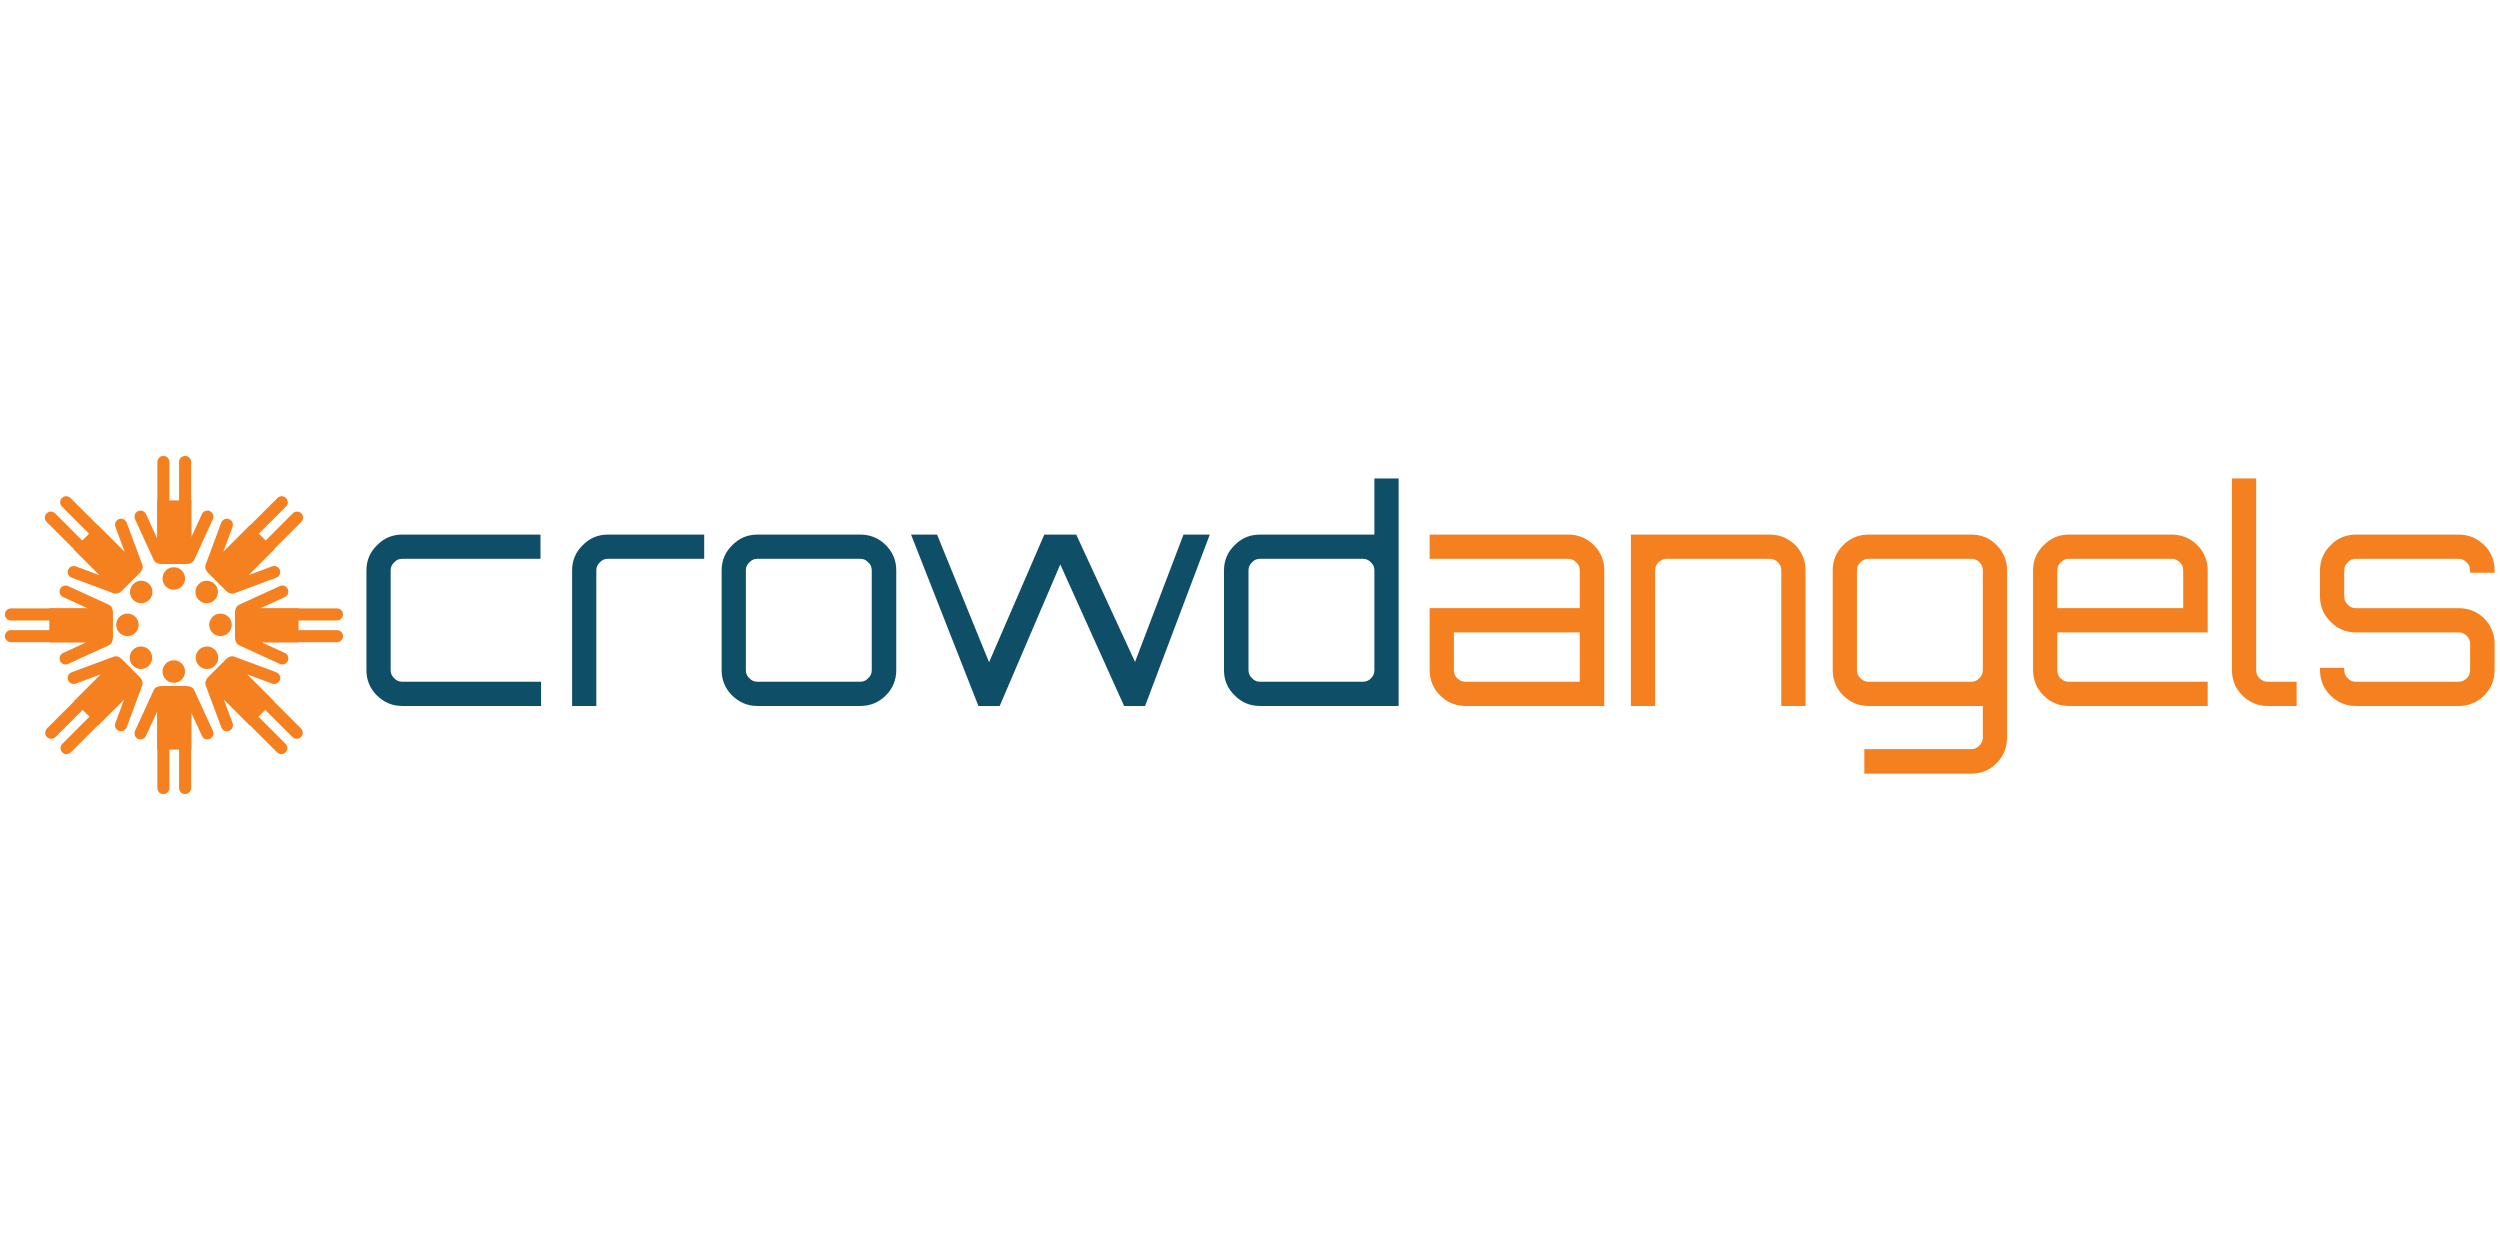 <?xml version="1.0" encoding="UTF-8" standalone="no"?><!DOCTYPE svg PUBLIC "-//W3C//DTD SVG 1.1//EN" "http://www.w3.org/Graphics/SVG/1.1/DTD/svg11.dtd"><svg width="100%" height="100%" viewBox="0 0 1024 512" version="1.1" xmlns="http://www.w3.org/2000/svg" xmlns:xlink="http://www.w3.org/1999/xlink" xml:space="preserve" style="fill-rule:evenodd;clip-rule:evenodd;stroke-linejoin:round;stroke-miterlimit:2;"><title>CrowdAngels</title><desc>CrowdAngels.pl is an internet website and the first platform in Poland offering only equity crowdfunding. Thanks to crowdangels.pl (not necessarily), young and aspiring businessmen can turn to the community of Internet users and crowdangels investors with an offer of capital support for their projects, often in the seed or start up phase, and thus raise capital to start. </desc>    <g transform="matrix(0.889,0,0,0.889,-9.658,181.993)">        <g>            <g>                <g>                    <g transform="matrix(1,0,0,1,4,4)">                        <circle cx="86.938" cy="100.687" r="5.188" style="fill:rgb(245,128,31);"/>                    </g>                    <path d="M85.285,111.366l11.365,0c1.533,0 3.092,0.547 3.73,1.94l8.568,18.72c0.638,1.394 0.025,3.044 -1.369,3.682c-1.394,0.637 -3.044,0.024 -3.682,-1.37l-4.804,-10.496l0,16.826l-0.168,0l0,17.706c0,1.533 -1.244,2.777 -2.777,2.777c-1.533,0 -2.778,-1.244 -2.778,-2.777l0,-17.706l-4.445,0l0,17.706c0,1.533 -1.244,2.777 -2.777,2.777c-1.533,0 -2.778,-1.244 -2.778,-2.777l0,-17.706l-0.129,0l0,-17.485l-5.105,11.155c-0.638,1.394 -2.288,2.007 -3.682,1.37c-1.394,-0.638 -2.007,-2.288 -1.369,-3.682l8.568,-18.72c0.638,-1.393 2.099,-1.94 3.632,-1.94Z" style="fill:rgb(245,128,31);"/>                </g>                <g transform="matrix(1,0,0,-1,0,166.498)">                    <g transform="matrix(1,0,0,1,4,4)">                        <circle cx="86.938" cy="100.687" r="5.188" style="fill:rgb(245,128,31);"/>                    </g>                    <path d="M85.285,111.366l11.365,0c1.533,0 3.092,0.547 3.73,1.94l8.568,18.72c0.638,1.394 0.025,3.044 -1.369,3.682c-1.394,0.637 -3.044,0.024 -3.682,-1.37l-4.804,-10.496l0,16.826l-0.168,0l0,17.706c0,1.533 -1.244,2.777 -2.777,2.777c-1.533,0 -2.778,-1.244 -2.778,-2.777l0,-17.706l-4.445,0l0,17.706c0,1.533 -1.244,2.777 -2.777,2.777c-1.533,0 -2.778,-1.244 -2.778,-2.777l0,-17.706l-0.129,0l0,-17.485l-5.105,11.155c-0.638,1.394 -2.288,2.007 -3.682,1.37c-1.394,-0.638 -2.007,-2.288 -1.369,-3.682l8.568,-18.72c0.638,-1.393 2.099,-1.94 3.632,-1.94Z" style="fill:rgb(245,128,31);"/>                </g>                <g transform="matrix(6.12323e-17,1,-1,6.12323e-17,174.265,-7.767)">                    <g transform="matrix(1,0,0,1,4,4)">                        <circle cx="86.938" cy="100.687" r="5.188" style="fill:rgb(245,128,31);"/>                    </g>                    <path d="M85.285,111.366l11.365,0c1.533,0 3.092,0.547 3.73,1.94l8.568,18.72c0.638,1.394 0.025,3.044 -1.369,3.682c-1.394,0.637 -3.044,0.024 -3.682,-1.37l-4.804,-10.496l0,16.826l-0.168,0l0,17.706c0,1.533 -1.244,2.777 -2.777,2.777c-1.533,0 -2.778,-1.244 -2.778,-2.777l0,-17.706l-4.445,0l0,17.706c0,1.533 -1.244,2.777 -2.777,2.777c-1.533,0 -2.778,-1.244 -2.778,-2.777l0,-17.706l-0.129,0l0,-17.485l-5.105,11.155c-0.638,1.394 -2.288,2.007 -3.682,1.37c-1.394,-0.638 -2.007,-2.288 -1.369,-3.682l8.568,-18.72c0.638,-1.393 2.099,-1.94 3.632,-1.94Z" style="fill:rgb(245,128,31);"/>                </g>                <g transform="matrix(6.12323e-17,1,1,-6.12323e-17,7.767,-7.767)">                    <g transform="matrix(1,0,0,1,4,4)">                        <circle cx="86.938" cy="100.687" r="5.188" style="fill:rgb(245,128,31);"/>                    </g>                    <path d="M85.285,111.366l11.365,0c1.533,0 3.092,0.547 3.73,1.94l8.568,18.72c0.638,1.394 0.025,3.044 -1.369,3.682c-1.394,0.637 -3.044,0.024 -3.682,-1.37l-4.804,-10.496l0,16.826l-0.168,0l0,17.706c0,1.533 -1.244,2.777 -2.777,2.777c-1.533,0 -2.778,-1.244 -2.778,-2.777l0,-17.706l-4.445,0l0,17.706c0,1.533 -1.244,2.777 -2.777,2.777c-1.533,0 -2.778,-1.244 -2.778,-2.777l0,-17.706l-0.129,0l0,-17.485l-5.105,11.155c-0.638,1.394 -2.288,2.007 -3.682,1.37c-1.394,-0.638 -2.007,-2.288 -1.369,-3.682l8.568,-18.72c0.638,-1.393 2.099,-1.94 3.632,-1.94Z" style="fill:rgb(245,128,31);"/>                </g>                <g transform="matrix(0.707,0.707,-0.707,0.707,85.524,-39.975)">                    <g transform="matrix(1,0,0,1,4,4)">                        <circle cx="86.938" cy="100.687" r="5.188" style="fill:rgb(245,128,31);"/>                    </g>                    <path d="M85.285,111.366l11.365,0c1.533,0 3.092,0.547 3.73,1.94l8.568,18.72c0.638,1.394 0.025,3.044 -1.369,3.682c-1.394,0.637 -3.044,0.024 -3.682,-1.37l-4.804,-10.496l0,16.826l-0.168,0l0,17.706c0,1.533 -1.244,2.777 -2.777,2.777c-1.533,0 -2.778,-1.244 -2.778,-2.777l0,-17.706l-4.445,0l0,17.706c0,1.533 -1.244,2.777 -2.777,2.777c-1.533,0 -2.778,-1.244 -2.778,-2.777l0,-17.706l-0.129,0l0,-17.485l-5.105,11.155c-0.638,1.394 -2.288,2.007 -3.682,1.37c-1.394,-0.638 -2.007,-2.288 -1.369,-3.682l8.568,-18.72c0.638,-1.393 2.099,-1.94 3.632,-1.94Z" style="fill:rgb(245,128,31);"/>                </g>                <g transform="matrix(0.707,0.707,0.707,-0.707,-32.208,77.757)">                    <g transform="matrix(1,0,0,1,4,4)">                        <circle cx="86.938" cy="100.687" r="5.188" style="fill:rgb(245,128,31);"/>                    </g>                    <path d="M85.285,111.366l11.365,0c1.533,0 3.092,0.547 3.73,1.94l8.568,18.72c0.638,1.394 0.025,3.044 -1.369,3.682c-1.394,0.637 -3.044,0.024 -3.682,-1.37l-4.804,-10.496l0,16.826l-0.168,0l0,17.706c0,1.533 -1.244,2.777 -2.777,2.777c-1.533,0 -2.778,-1.244 -2.778,-2.777l0,-17.706l-4.445,0l0,17.706c0,1.533 -1.244,2.777 -2.777,2.777c-1.533,0 -2.778,-1.244 -2.778,-2.777l0,-17.706l-0.129,0l0,-17.485l-5.105,11.155c-0.638,1.394 -2.288,2.007 -3.682,1.37c-1.394,-0.638 -2.007,-2.288 -1.369,-3.682l8.568,-18.72c0.638,-1.393 2.099,-1.94 3.632,-1.94Z" style="fill:rgb(245,128,31);"/>                </g>                <g transform="matrix(-0.707,0.707,-0.707,-0.707,214.241,77.757)">                    <g transform="matrix(1,0,0,1,4,4)">                        <circle cx="86.938" cy="100.687" r="5.188" style="fill:rgb(245,128,31);"/>                    </g>                    <path d="M85.285,111.366l11.365,0c1.533,0 3.092,0.547 3.73,1.94l8.568,18.72c0.638,1.394 0.025,3.044 -1.369,3.682c-1.394,0.637 -3.044,0.024 -3.682,-1.37l-4.804,-10.496l0,16.826l-0.168,0l0,17.706c0,1.533 -1.244,2.777 -2.777,2.777c-1.533,0 -2.778,-1.244 -2.778,-2.777l0,-17.706l-4.445,0l0,17.706c0,1.533 -1.244,2.777 -2.777,2.777c-1.533,0 -2.778,-1.244 -2.778,-2.777l0,-17.706l-0.129,0l0,-17.485l-5.105,11.155c-0.638,1.394 -2.288,2.007 -3.682,1.37c-1.394,-0.638 -2.007,-2.288 -1.369,-3.682l8.568,-18.72c0.638,-1.393 2.099,-1.94 3.632,-1.94Z" style="fill:rgb(245,128,31);"/>                </g>                <g transform="matrix(-0.707,0.707,0.707,0.707,96.509,-39.975)">                    <g transform="matrix(1,0,0,1,4,4)">                        <circle cx="86.938" cy="100.687" r="5.188" style="fill:rgb(245,128,31);"/>                    </g>                    <path d="M85.285,111.366l11.365,0c1.533,0 3.092,0.547 3.73,1.94l8.568,18.72c0.638,1.394 0.025,3.044 -1.369,3.682c-1.394,0.637 -3.044,0.024 -3.682,-1.37l-4.804,-10.496l0,16.826l-0.168,0l0,17.706c0,1.533 -1.244,2.777 -2.777,2.777c-1.533,0 -2.778,-1.244 -2.778,-2.777l0,-17.706l-4.445,0l0,17.706c0,1.533 -1.244,2.777 -2.777,2.777c-1.533,0 -2.778,-1.244 -2.778,-2.777l0,-17.706l-0.129,0l0,-17.485l-5.105,11.155c-0.638,1.394 -2.288,2.007 -3.682,1.37c-1.394,-0.638 -2.007,-2.288 -1.369,-3.682l8.568,-18.72c0.638,-1.393 2.099,-1.94 3.632,-1.94Z" style="fill:rgb(245,128,31);"/>                </g>            </g>            <g transform="matrix(2.723,0,0,2.723,-359.337,-68.18)">                <g transform="matrix(50,0,0,50,195.406,69.311)">                    <path d="M0.172,0c-0.033,0 -0.062,-0.012 -0.086,-0.036c-0.023,-0.023 -0.035,-0.052 -0.035,-0.085l0,-0.338c0,-0.033 0.012,-0.062 0.036,-0.085c0.023,-0.024 0.052,-0.036 0.085,-0.036l0.468,0l0,0.082l-0.468,0c-0.011,0 -0.02,0.004 -0.027,0.012c-0.008,0.007 -0.012,0.016 -0.012,0.027l0,0.338c0,0.011 0.004,0.02 0.012,0.027c0.007,0.008 0.016,0.012 0.027,0.012l0.47,0l0,0.082l-0.47,0Z" style="fill:rgb(14,78,103);fill-rule:nonzero;"/>                </g>                <g transform="matrix(50,0,0,50,230.156,69.311)">                    <path d="M0.052,0l0,-0.459c0,-0.033 0.012,-0.062 0.036,-0.085c0.023,-0.024 0.052,-0.036 0.085,-0.036l0.326,0l0,0.082l-0.326,0c-0.011,0 -0.02,0.004 -0.027,0.012c-0.008,0.007 -0.012,0.016 -0.012,0.027l0,0.459l-0.082,0Z" style="fill:rgb(14,78,103);fill-rule:nonzero;"/>                </g>                <g transform="matrix(50,0,0,50,255.506,69.311)">                    <path d="M0.172,0c-0.033,0 -0.062,-0.012 -0.086,-0.036c-0.023,-0.023 -0.035,-0.052 -0.035,-0.085l0,-0.338c0,-0.033 0.012,-0.062 0.036,-0.085c0.023,-0.024 0.052,-0.036 0.085,-0.036l0.348,0c0.034,0 0.063,0.012 0.087,0.036c0.023,0.023 0.035,0.052 0.035,0.085l0,0.338c0,0.033 -0.012,0.062 -0.035,0.085c-0.024,0.024 -0.053,0.036 -0.087,0.036l-0.348,0Zm0,-0.082l0.348,0c0.011,0 0.02,-0.004 0.027,-0.012c0.008,-0.007 0.012,-0.016 0.012,-0.027l0,-0.338c0,-0.011 -0.004,-0.02 -0.012,-0.027c-0.007,-0.008 -0.016,-0.012 -0.027,-0.012l-0.348,0c-0.011,0 -0.02,0.004 -0.027,0.012c-0.008,0.007 -0.012,0.016 -0.012,0.027l0,0.338c0,0.011 0.004,0.02 0.012,0.027c0.007,0.008 0.016,0.012 0.027,0.012Z" style="fill:rgb(14,78,103);fill-rule:nonzero;"/>                </g>                <g transform="matrix(50,0,0,50,288.356,69.311)">                    <path d="M0.263,0l-0.228,-0.58l0.088,0l0.176,0.432l0.187,-0.432l0.108,0l0.199,0.431l0.164,-0.431l0.089,0l-0.219,0.58l-0.071,0l-0.216,-0.479l-0.205,0.479l-0.072,0Z" style="fill:rgb(14,78,103);fill-rule:nonzero;"/>                </g>                <g transform="matrix(50,0,0,50,341.906,69.311)">                    <path d="M0.145,0c-0.034,0 -0.063,-0.012 -0.086,-0.036c-0.024,-0.023 -0.036,-0.052 -0.036,-0.085l0,-0.338c0,-0.033 0.012,-0.062 0.036,-0.085c0.023,-0.024 0.052,-0.036 0.086,-0.036l0.387,0l0,-0.19l0.082,0l0,0.77l-0.469,0Zm0,-0.082l0.348,0c0.011,0 0.02,-0.004 0.027,-0.011c0.008,-0.008 0.012,-0.017 0.012,-0.028l0,-0.338c0,-0.011 -0.004,-0.02 -0.012,-0.027c-0.007,-0.008 -0.016,-0.012 -0.027,-0.012l-0.348,0c-0.011,0 -0.02,0.004 -0.027,0.012c-0.008,0.007 -0.012,0.016 -0.012,0.027l0,0.338c0,0.011 0.004,0.02 0.012,0.027c0.007,0.008 0.016,0.012 0.027,0.012Z" style="fill:rgb(14,78,103);fill-rule:nonzero;"/>                </g>                <g transform="matrix(50,0,0,50,375.256,69.311)">                    <path d="M0.173,0c-0.033,0 -0.062,-0.012 -0.086,-0.036c-0.023,-0.023 -0.035,-0.052 -0.035,-0.085l0,-0.21l0.508,0l0,-0.128c0,-0.011 -0.004,-0.02 -0.012,-0.027c-0.007,-0.008 -0.016,-0.012 -0.027,-0.012l-0.469,0l0,-0.082l0.469,0c0.034,0 0.063,0.012 0.087,0.036c0.023,0.023 0.035,0.052 0.035,0.085l0,0.459l-0.47,0Zm0,-0.082l0.387,0l0,-0.167l-0.426,0l0,0.128c0,0.011 0.004,0.02 0.011,0.027c0.008,0.008 0.017,0.012 0.028,0.012Z" style="fill:rgb(245,128,31);fill-rule:nonzero;"/>                </g>                <g transform="matrix(50,0,0,50,409.206,69.311)">                    <path d="M0.054,0l0,-0.58l0.47,0c0.033,0 0.062,0.012 0.086,0.035c0.023,0.024 0.035,0.053 0.035,0.086l0,0.459l-0.082,0l0,-0.459c0,-0.011 -0.004,-0.02 -0.012,-0.028c-0.007,-0.007 -0.016,-0.011 -0.027,-0.011l-0.348,0c-0.011,0 -0.02,0.004 -0.028,0.011c-0.008,0.008 -0.012,0.017 -0.012,0.028l0,0.459l-0.082,0Z" style="fill:rgb(245,128,31);fill-rule:nonzero;"/>                </g>                <g transform="matrix(50,0,0,50,444.006,69.311)">                    <path d="M0.148,0.229l0,-0.083l0.362,0c0.011,0 0.02,-0.004 0.027,-0.012c0.008,-0.007 0.012,-0.016 0.012,-0.027l0,-0.107l-0.387,0c-0.033,0 -0.062,-0.012 -0.086,-0.036c-0.023,-0.023 -0.035,-0.052 -0.035,-0.085l0,-0.338c0,-0.033 0.012,-0.062 0.035,-0.085c0.024,-0.024 0.053,-0.036 0.086,-0.036l0.348,0c0.034,0 0.063,0.012 0.086,0.036c0.023,0.023 0.035,0.052 0.035,0.085l0,0.566c0,0.034 -0.012,0.063 -0.035,0.086c-0.023,0.024 -0.052,0.036 -0.086,0.036l-0.362,0Zm0.014,-0.311l0.348,0c0.011,0 0.02,-0.004 0.027,-0.012c0.008,-0.007 0.012,-0.016 0.012,-0.027l0,-0.338c0,-0.011 -0.004,-0.02 -0.012,-0.028c-0.007,-0.007 -0.016,-0.011 -0.027,-0.011l-0.348,0c-0.011,0 -0.02,0.004 -0.027,0.012c-0.008,0.007 -0.012,0.016 -0.012,0.027l0,0.338c0,0.011 0.004,0.02 0.012,0.027c0.007,0.008 0.016,0.012 0.027,0.012Z" style="fill:rgb(245,128,31);fill-rule:nonzero;"/>                </g>                <g transform="matrix(50,0,0,50,477.406,69.311)">                    <path d="M0.172,0c-0.033,0 -0.062,-0.012 -0.086,-0.036c-0.023,-0.023 -0.035,-0.052 -0.035,-0.085l0,-0.338c0,-0.033 0.012,-0.062 0.036,-0.085c0.023,-0.024 0.052,-0.036 0.085,-0.036l0.348,0c0.034,0 0.063,0.012 0.087,0.036c0.023,0.023 0.035,0.052 0.035,0.085l0,0.21l-0.509,0l0,0.128c0,0.011 0.004,0.02 0.011,0.028c0.008,0.007 0.017,0.011 0.028,0.011l0.47,0l0,0.082l-0.47,0Zm-0.039,-0.331l0.426,0l0,-0.128c0,-0.011 -0.004,-0.02 -0.011,-0.027c-0.008,-0.008 -0.017,-0.012 -0.028,-0.012l-0.348,0c-0.011,0 -0.02,0.004 -0.027,0.012c-0.008,0.007 -0.012,0.016 -0.012,0.027l0,0.128Z" style="fill:rgb(245,128,31);fill-rule:nonzero;"/>                </g>                <g transform="matrix(50,0,0,50,511.006,69.311)">                    <path d="M0.173,0c-0.033,0 -0.062,-0.012 -0.086,-0.036c-0.023,-0.023 -0.035,-0.052 -0.035,-0.085l0,-0.649l0.082,0l0,0.649c0,0.011 0.004,0.02 0.011,0.027c0.008,0.008 0.017,0.012 0.028,0.012l0.098,0l0,0.082l-0.098,0Z" style="fill:rgb(245,128,31);fill-rule:nonzero;"/>                </g>                <g transform="matrix(50,0,0,50,526.106,69.311)">                    <path d="M0.169,0c-0.033,0 -0.062,-0.012 -0.086,-0.036c-0.023,-0.023 -0.035,-0.052 -0.035,-0.085l0,-0.008l0.082,0l0,0.008c0,0.011 0.004,0.02 0.012,0.027c0.007,0.008 0.016,0.012 0.027,0.012l0.348,0c0.011,0 0.02,-0.004 0.027,-0.011c0.008,-0.008 0.012,-0.017 0.012,-0.028l0,-0.089c0,-0.011 -0.004,-0.02 -0.012,-0.028c-0.007,-0.007 -0.016,-0.011 -0.027,-0.011l-0.348,0c-0.033,0 -0.062,-0.012 -0.085,-0.036c-0.024,-0.023 -0.036,-0.052 -0.036,-0.085l0,-0.089c0,-0.033 0.012,-0.062 0.036,-0.085c0.023,-0.024 0.052,-0.036 0.085,-0.036l0.348,0c0.034,0 0.063,0.012 0.087,0.036c0.023,0.023 0.035,0.052 0.035,0.085l0,0.008l-0.083,0l0,-0.008c0,-0.011 -0.004,-0.02 -0.012,-0.027c-0.007,-0.008 -0.016,-0.012 -0.027,-0.012l-0.348,0c-0.011,0 -0.02,0.004 -0.027,0.012c-0.008,0.007 -0.012,0.016 -0.012,0.027l0,0.089c0,0.011 0.004,0.02 0.012,0.027c0.007,0.008 0.016,0.012 0.027,0.012l0.348,0c0.034,0 0.063,0.012 0.087,0.035c0.023,0.024 0.035,0.053 0.035,0.086l0,0.089c0,0.033 -0.012,0.062 -0.035,0.085c-0.024,0.024 -0.053,0.036 -0.087,0.036l-0.348,0Z" style="fill:rgb(245,128,31);fill-rule:nonzero;"/>                </g>            </g>        </g>    </g></svg>